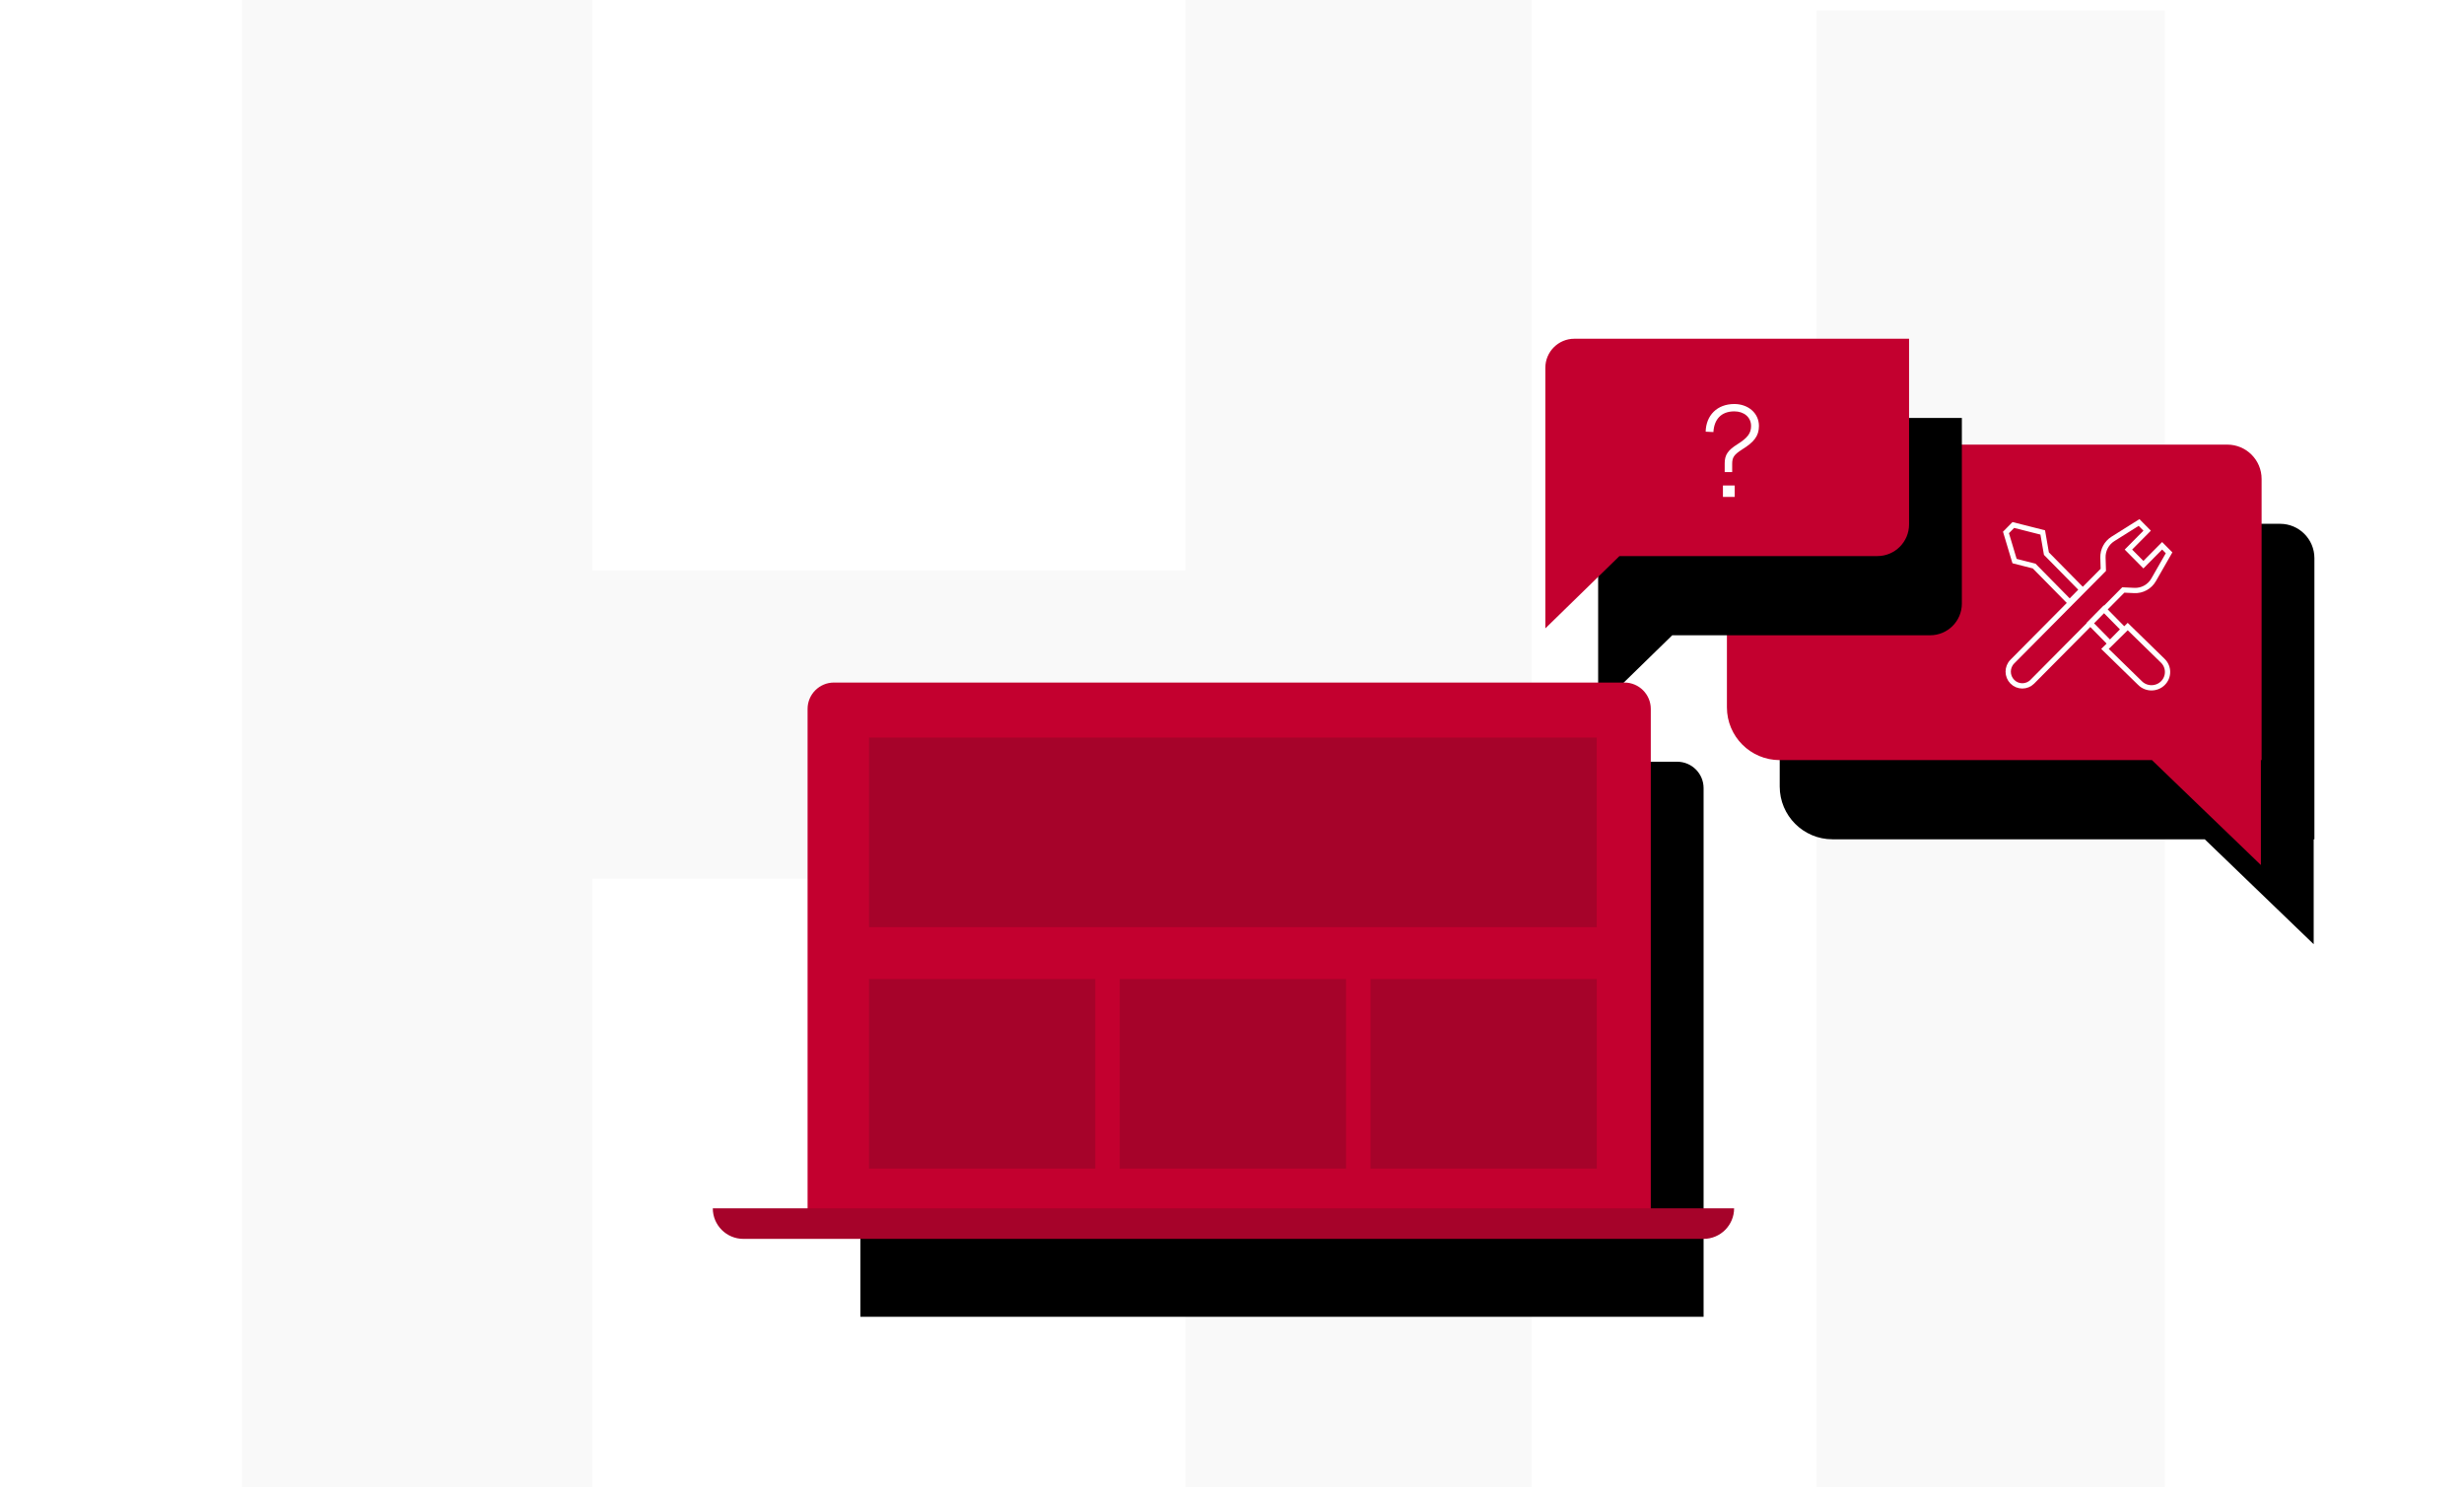 <svg height="338" viewBox="0 0 560 338" width="560" xmlns="http://www.w3.org/2000/svg" xmlns:xlink="http://www.w3.org/1999/xlink"><defs><path id="a" d="m162.622 95.784v23.85l-24.758-23.85h-84.599c-6.627 0-12-5.373-12-12v-59.716h113.721c4.308 0 7.8 3.492 7.8 7.8v63.916z"/><filter id="b" height="175.3%" width="159.2%" x="-19.7%" y="-18.8%"><feOffset dx="12" dy="18" in="SourceAlpha" result="shadowOffsetOuter1"/><feGaussianBlur in="shadowOffsetOuter1" result="shadowBlurOuter1" stdDeviation="9"/><feColorMatrix in="shadowBlurOuter1" type="matrix" values="0 0 0 0 0   0 0 0 0 0   0 0 0 0 0  0 0 0 0.174 0"/></filter><path id="c" d="m16.841 49.404-16.841 16.43v-16.43-42.804c0-3.645 2.955-6.6 6.6-6.6h76.063v42.204c0 3.976-3.224 7.2-7.2 7.2z"/><filter id="d" height="209.4%" width="187.1%" x="-29%" y="-27.3%"><feOffset dx="12" dy="18" in="SourceAlpha" result="shadowOffsetOuter1"/><feGaussianBlur in="shadowOffsetOuter1" result="shadowBlurOuter1" stdDeviation="9"/><feColorMatrix in="shadowBlurOuter1" type="matrix" values="0 0 0 0 0   0 0 0 0 0   0 0 0 0 0  0 0 0 0.174 0"/></filter><path id="e" d="m6 0h179.637c3.314 0 6 2.686 6 6v120.177h-191.637v-120.177c0-3.314 2.686-6 6-6z"/><filter id="f" height="157.1%" width="137.6%" x="-12.5%" y="-14.3%"><feOffset dx="12" dy="18" in="SourceAlpha" result="shadowOffsetOuter1"/><feGaussianBlur in="shadowOffsetOuter1" result="shadowBlurOuter1" stdDeviation="9"/><feColorMatrix in="shadowBlurOuter1" type="matrix" values="0 0 0 0 0   0 0 0 0 0   0 0 0 0 0  0 0 0 0.174 0"/></filter></defs><g fill="none" fill-rule="evenodd"><path d="m269.399 0v129.688h-134.778v-129.688h-79.621v338h79.621v-138.273h134.778v138.273h78.733v-338zm143.474 338h79.128v-335.603h-79.128z" fill="#f9f9f9"/><g transform="translate(351.215 77)"><use fill="#000" filter="url(#b)" xlink:href="#a"/><use fill="#c3002f" fill-rule="evenodd" xlink:href="#a"/><use fill="#000" filter="url(#d)" xlink:href="#c"/><use fill="#c3002f" fill-rule="evenodd" xlink:href="#c"/><g stroke="#fff" stroke-width="1.2" transform="translate(104.688 41.773)"><path d="m33.552 13.034 3.518-6.148-1.579-1.593-4.255 4.292-3.405-3.434 4.256-4.292-1.844-1.86-5.938 3.734c-1.455.915-2.317 2.54-2.265 4.268l.084 2.761-20.676 20.853c-1.254 1.264-1.254 3.314 0 4.577 1.253 1.264 3.285 1.264 4.539 0l20.679-20.855 2.494.117c1.799.084 3.493-.85 4.393-2.422z"/><path d="m30.489 36.523-7.986-7.791 5.164-5.084 7.986 7.792c1.425 1.404 1.425 3.68 0 5.084-1.426 1.404-3.738 1.404-5.164 0z"/><path d="m17.266 15.273-2.785 2.829-8.076-8.205-4.456-1.131-1.949-6.506 1.671-1.697 6.684 1.697.835 4.809z"/><path d="m23.641 27.444-4.514-4.586 3.103-3.152 4.514 4.586z"/></g><path d="m40.76 30.304h1.701v-1.847c0-1.501.432-2.107 2.22-3.261 2.71-1.674 3.864-3.059 3.864-5.367 0-2.972-2.508-4.992-5.594-4.992-3.921 0-6.43 2.597-6.516 6.291l1.759.087c.173-2.886 1.759-4.704 4.757-4.704 2.191 0 3.806 1.327 3.806 3.318 0 1.645-.778 2.684-3.056 4.126-2.22 1.385-2.941 2.453-2.941 4.357zm-.4 5.651h2.674v-2.597h-2.674z" fill="#fff"/></g><g transform="translate(162 155.152)"><g transform="translate(21.543)"><use fill="#000" filter="url(#f)" xlink:href="#e"/><use fill="#c3002f" fill-rule="evenodd" xlink:href="#e"/></g><g fill="#a6032a"><path d="m35.503 12.507h165.398v43.081h-165.398z"/><path d="m92.49 67.4h51.426v43.081h-51.426z"/><path d="m35.503 67.4h51.426v43.081h-51.426z"/><path d="m149.476 67.4h51.426v43.081h-51.426z"/><path d="m6.948 119.514h218.217c3.838 0 6.948 3.111 6.948 6.948h-232.114c0-3.838 3.111-6.948 6.948-6.948z" transform="matrix(1 0 0 -1 0 245.976)"/></g></g><g fill="#fff"><path d="m0 0h1v1h-1z" opacity=".01"/><path d="m559 0h1v1h-1z" opacity=".01"/></g></g></svg>